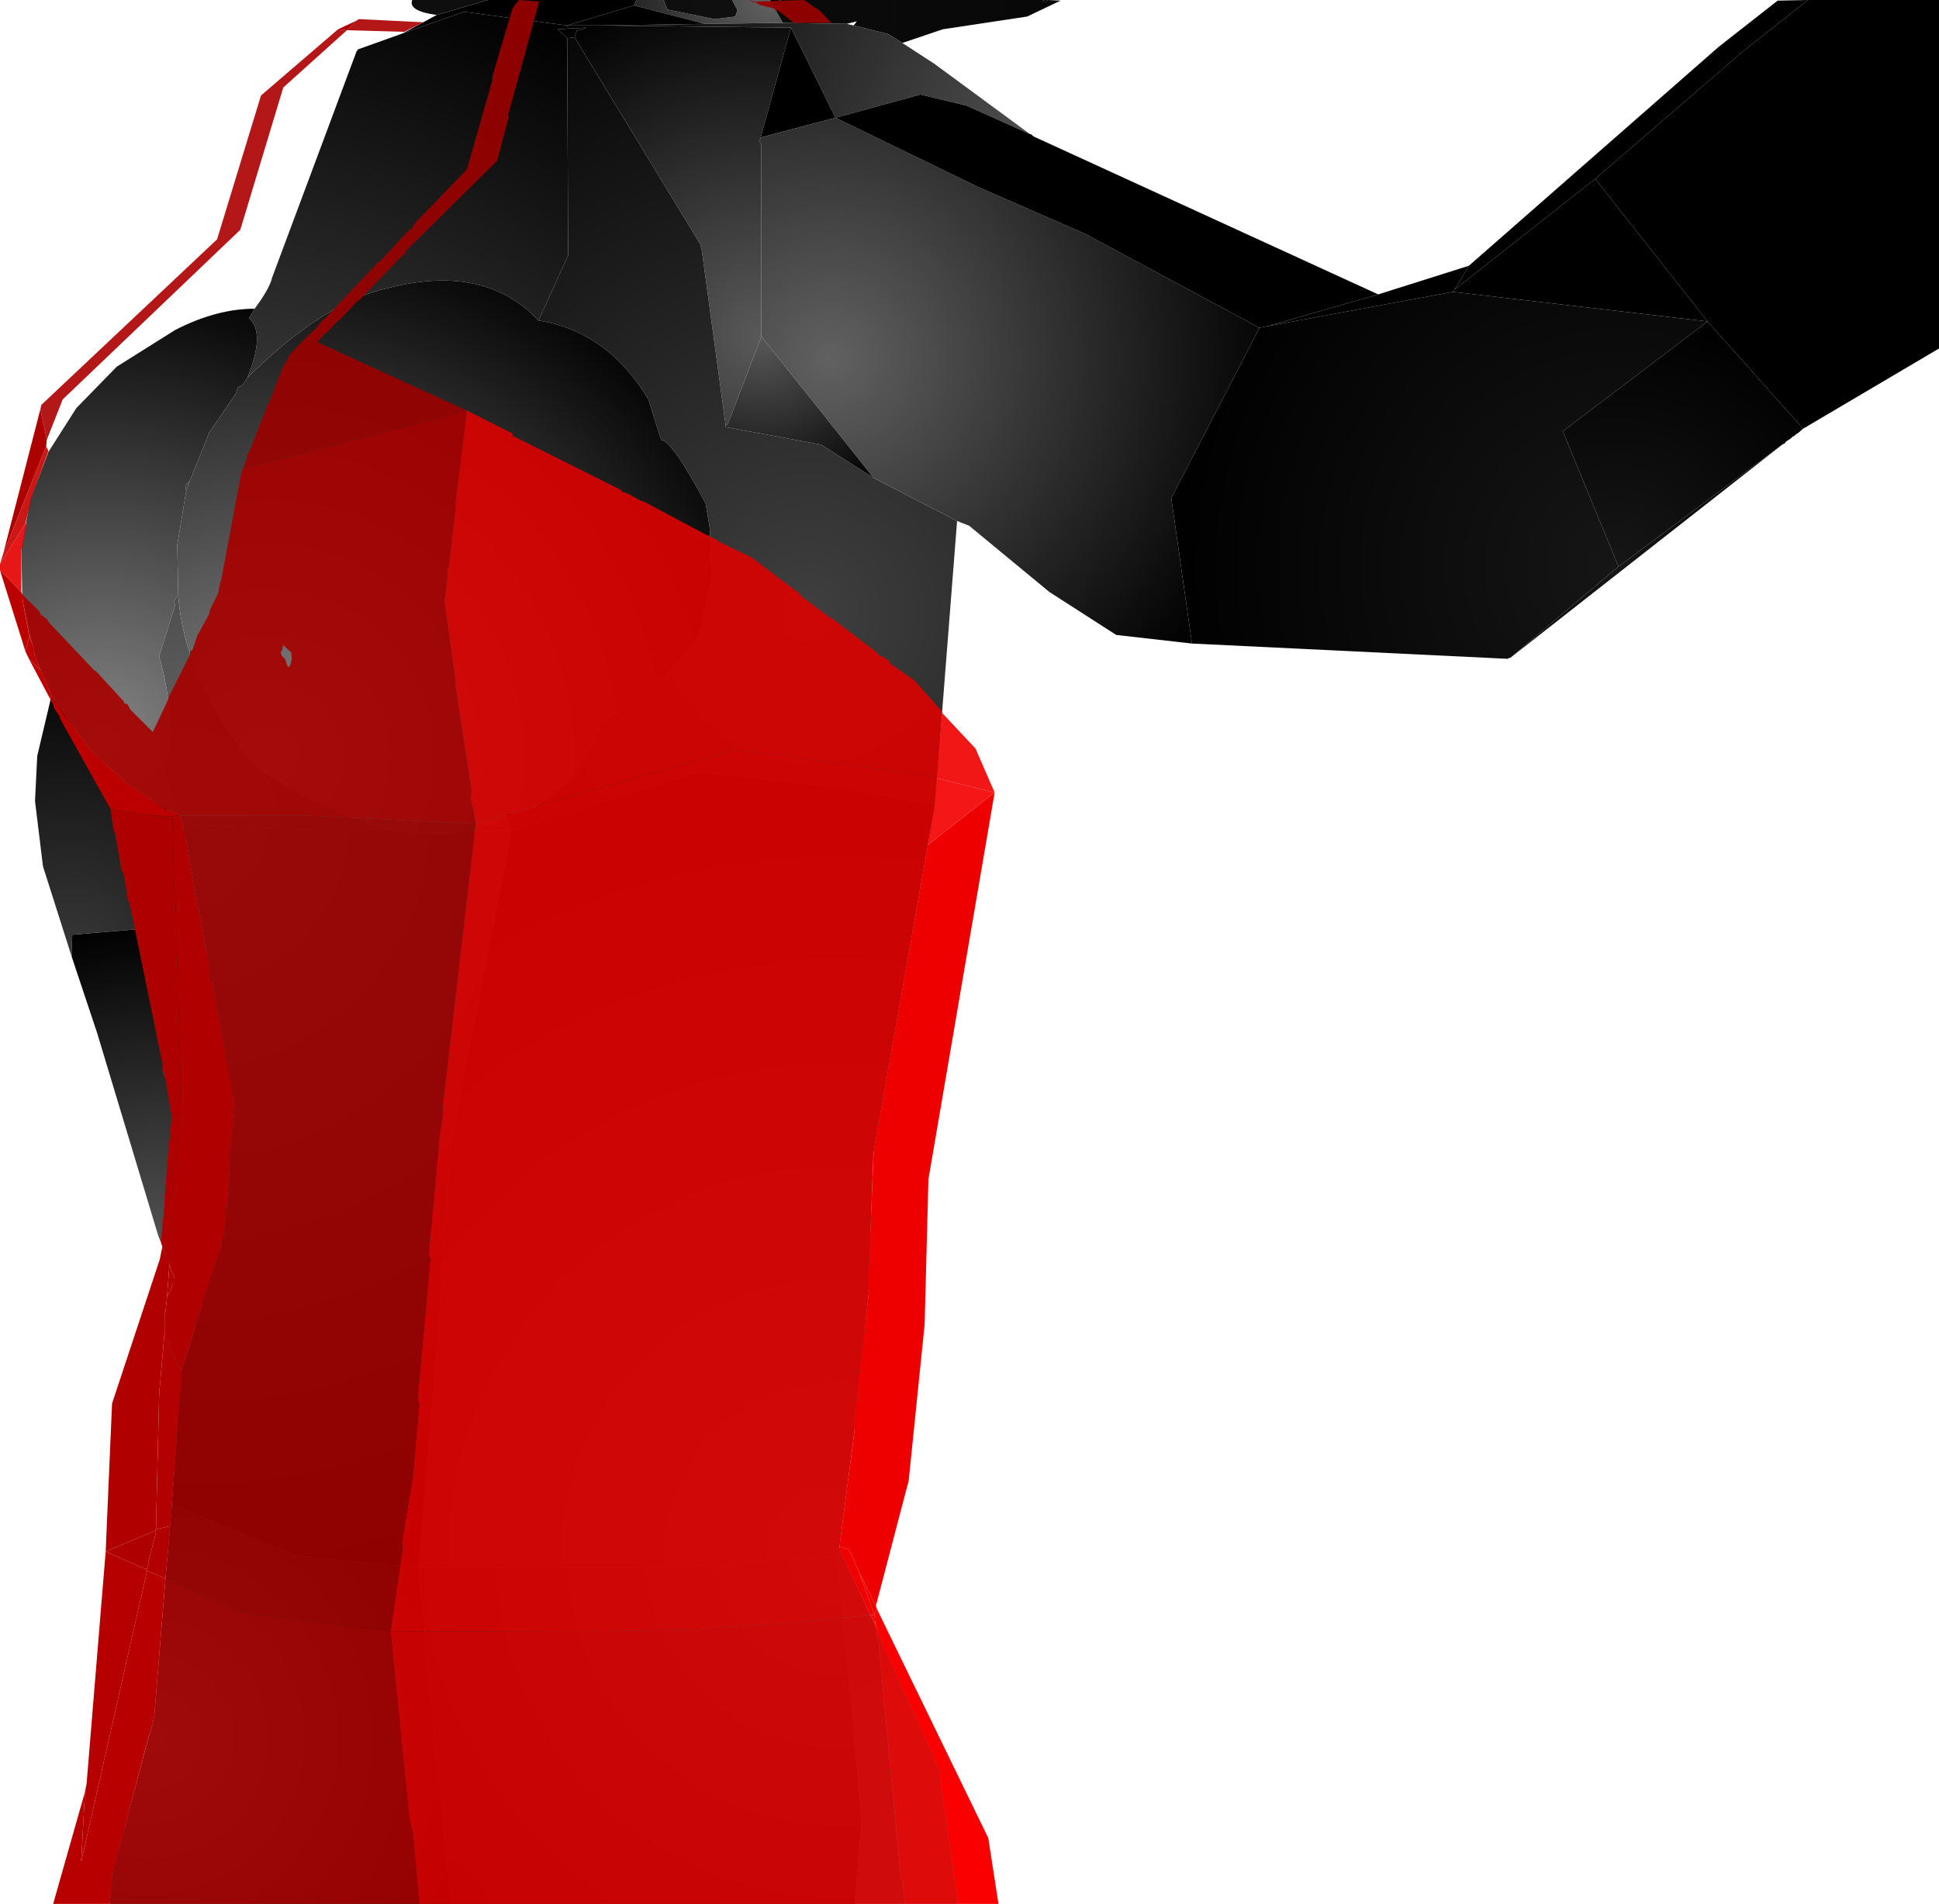 <?xml version="1.0" encoding="UTF-8" standalone="no"?>
<svg xmlns:xlink="http://www.w3.org/1999/xlink" height="299.1px" width="304.6px" xmlns="http://www.w3.org/2000/svg">
  <g transform="matrix(1.0, 0.0, 0.0, 1.0, 305.5, 300.0)">
    <path d="M-205.5 -300.0 L-205.9 -299.15 -216.4 -296.0 -232.65 -298.15 -242.25 -294.75 -236.9 -297.65 -228.9 -300.0 -205.5 -300.0" fill="url(#gradient0)" fill-rule="evenodd" stroke="none"/>
    <path d="M-182.5 -296.4 L-194.75 -296.25 -205.9 -299.15 -205.5 -300.0 -201.25 -300.0 -200.65 -298.5 -193.25 -297.0 -190.0 -297.4 -189.65 -298.4 -190.5 -300.0 -184.5 -300.0 -184.4 -299.65 -182.5 -296.4" fill="url(#gradient1)" fill-rule="evenodd" stroke="none"/>
    <path d="M-194.75 -296.25 L-211.65 -296.0 -216.4 -296.0 -205.9 -299.15 -194.75 -296.25" fill="url(#gradient2)" fill-rule="evenodd" stroke="none"/>
    <path d="M-216.4 -294.0 L-216.25 -259.9 -220.9 -249.65 Q-229.4 -258.65 -244.5 -254.75 -254.5 -252.65 -266.65 -240.65 -263.75 -247.75 -266.4 -250.0 L-265.5 -251.5 Q-263.15 -254.65 -262.75 -256.4 L-249.5 -291.9 -249.25 -292.25 -242.25 -294.75 -232.65 -298.15 -216.4 -296.0 -216.25 -295.5 -217.9 -295.4 -216.4 -294.0 M-226.15 -171.9 L-225.15 -169.4 -231.5 -169.5 -227.4 -170.75 -226.15 -171.9 M-244.65 -169.65 L-256.75 -169.65 -276.75 -170.5 -277.5 -172.15 -279.75 -179.0 Q-277.65 -186.9 -280.5 -196.9 L-278.0 -204.9 -278.15 -205.5 -277.5 -206.65 Q-276.75 -194.15 -266.5 -180.9 -260.75 -175.15 -244.65 -169.65 M-276.25 -222.9 L-276.4 -223.75 -275.65 -224.5 -276.25 -222.9" fill="url(#gradient3)" fill-rule="evenodd" stroke="none"/>
    <path d="M-140.9 -300.0 L-138.9 -299.9 -144.15 -297.4 -157.4 -295.4 -163.75 -293.25 -166.0 -294.65 -171.4 -296.0 -170.9 -296.65 -172.5 -296.25 -182.5 -296.4 -184.4 -299.65 -182.75 -300.0 -141.5 -300.0 -141.75 -299.75 -141.25 -299.75 -140.9 -300.0 M-228.9 -300.0 L-236.9 -297.65 Q-241.4 -298.25 -240.75 -300.0 L-228.9 -300.0" fill="url(#gradient4)" fill-rule="evenodd" stroke="none"/>
    <path d="M-190.5 -300.0 L-189.65 -298.4 -190.0 -297.4 -193.25 -297.0 -200.65 -298.5 -201.25 -300.0 -190.5 -300.0" fill="url(#gradient5)" fill-rule="evenodd" stroke="none"/>
    <path d="M-182.75 -300.0 L-184.4 -299.65 -184.5 -300.0 -182.75 -300.0" fill="url(#gradient6)" fill-rule="evenodd" stroke="none"/>
    <path d="M-141.5 -300.0 L-140.9 -300.0 -141.25 -299.75 -141.75 -299.75 -141.5 -300.0" fill="url(#gradient7)" fill-rule="evenodd" stroke="none"/>
    <path d="M-163.75 -293.25 L-158.75 -290.0 -143.65 -278.9 -153.65 -283.4 -160.9 -285.15 -174.25 -281.5 -181.25 -295.65 -211.65 -296.0 -194.75 -296.25 -182.5 -296.4 -172.5 -296.25 -171.4 -296.0 -166.0 -294.65 -163.75 -293.25" fill="url(#gradient8)" fill-rule="evenodd" stroke="none"/>
    <path d="M-186.0 -278.4 L-186.25 -277.75 -185.9 -277.4 -185.9 -247.15 -191.15 -233.4 -191.5 -233.15 -195.25 -260.65 -195.5 -261.65 -215.25 -294.15 -214.9 -295.15 -213.4 -295.65 -216.25 -295.5 -216.4 -296.0 -211.65 -296.0 -181.25 -295.65 -186.0 -278.4" fill="url(#gradient9)" fill-rule="evenodd" stroke="none"/>
    <path d="M-215.25 -294.15 L-216.4 -294.0 -217.9 -295.4 -216.25 -295.5 -213.4 -295.65 -214.9 -295.15 -215.25 -294.15" fill="url(#gradient10)" fill-rule="evenodd" stroke="none"/>
    <path d="M-168.25 -224.9 L-155.15 -218.15 -158.65 -173.5 -172.9 -176.15 -196.0 -178.75 -225.15 -169.4 -226.15 -171.9 -225.75 -172.25 Q-224.65 -172.0 -221.15 -173.4 L-215.65 -177.65 -211.65 -184.75 -211.25 -186.4 -202.65 -191.9 -196.4 -198.9 -195.4 -201.4 -193.75 -209.25 -194.0 -217.0 -194.65 -220.9 Q-199.9 -230.75 -201.65 -230.9 L-203.65 -237.25 Q-210.0 -247.9 -220.9 -249.65 L-216.25 -259.9 -216.4 -294.0 -215.25 -294.15 -195.5 -261.65 -195.25 -260.65 -191.5 -233.15 -191.5 -232.9 -176.5 -230.15 -168.25 -224.9" fill="url(#gradient11)" fill-rule="evenodd" stroke="none"/>
    <path d="M-174.25 -281.5 L-186.0 -278.4 -181.25 -295.65 -174.25 -281.5" fill="url(#gradient12)" fill-rule="evenodd" stroke="none"/>
    <path d="M-107.65 -248.5 L-121.5 -221.75 -118.25 -198.9 -130.15 -200.25 -140.65 -207.0 -153.25 -217.4 -155.15 -218.15 -168.25 -224.9 -185.9 -247.15 -185.9 -277.4 -186.25 -277.75 -186.0 -278.4 -174.25 -281.5 -151.9 -270.65 -135.0 -263.25 -107.65 -248.5" fill="url(#gradient13)" fill-rule="evenodd" stroke="none"/>
    <path d="M-106.4 -248.75 L-106.5 -248.75 -107.65 -248.5 -135.0 -263.25 -151.9 -270.65 -174.25 -281.5 -160.9 -285.15 -153.65 -283.4 -143.65 -278.9 -143.5 -278.9 -143.25 -278.65 -143.0 -278.5 -89.0 -253.75 -106.4 -248.75" fill="url(#gradient14)" fill-rule="evenodd" stroke="none"/>
    <path d="M-74.75 -258.25 L-77.0 -254.5 -77.25 -254.15 -106.4 -248.75 -89.0 -253.75 -74.75 -258.25" fill="url(#gradient15)" fill-rule="evenodd" stroke="none"/>
    <path d="M-21.5 -300.0 L-31.75 -291.9 -54.9 -271.9 -77.0 -254.5 -74.75 -258.25 -35.5 -292.65 -26.25 -299.9 -21.5 -300.0" fill="url(#gradient16)" fill-rule="evenodd" stroke="none"/>
    <path d="M-54.9 -271.9 L-31.75 -291.9 -21.5 -300.0 -0.9 -300.0 -0.9 -245.25 -22.25 -232.65 -37.25 -249.5 -54.9 -271.9" fill="url(#gradient17)" fill-rule="evenodd" stroke="none"/>
    <path d="M-37.25 -249.5 L-22.25 -232.65 -23.0 -232.0 -23.4 -231.75 -23.65 -231.5 -23.9 -231.4 -24.15 -231.15 -24.9 -230.65 -25.25 -230.25 -25.4 -230.25 -51.25 -211.0 -60.0 -232.25 -37.25 -249.5" fill="url(#gradient18)" fill-rule="evenodd" stroke="none"/>
    <path d="M-54.9 -271.9 L-37.25 -249.5 -77.25 -254.15 -77.0 -254.5 -54.9 -271.9" fill="url(#gradient19)" fill-rule="evenodd" stroke="none"/>
    <path d="M-37.25 -249.5 L-60.0 -232.25 -51.25 -211.0 -68.25 -196.65 -68.4 -196.65 -68.65 -196.5 -118.25 -198.9 -121.5 -221.75 -107.65 -248.5 -106.5 -248.75 -106.4 -248.75 -77.25 -254.15 -37.25 -249.5" fill="url(#gradient20)" fill-rule="evenodd" stroke="none"/>
    <path d="M-265.5 -251.5 L-266.4 -250.0 Q-263.75 -247.75 -266.65 -240.65 L-267.4 -239.5 -268.15 -239.15 -268.4 -238.25 -272.65 -232.0 -275.65 -224.5 -276.4 -223.75 -276.25 -222.9 -277.65 -214.4 -277.5 -206.65 -278.15 -205.5 -278.0 -204.9 -280.5 -196.9 Q-277.65 -186.9 -279.75 -179.0 L-277.5 -172.15 -278.5 -172.4 -281.5 -174.15 -286.0 -177.15 -292.15 -183.0 -297.4 -190.75 -299.9 -196.65 -302.0 -206.25 -302.15 -213.75 -300.75 -221.5 -297.9 -229.0 -293.5 -235.9 -287.15 -242.4 -278.0 -248.15 Q-271.5 -251.5 -265.5 -251.5" fill="url(#gradient21)" fill-rule="evenodd" stroke="none"/>
    <path d="M-281.5 -174.15 L-281.15 -163.9 -279.5 -154.4 -294.15 -153.15 -294.25 -149.75 -298.75 -163.9 -300.0 -174.15 -299.65 -181.25 -297.4 -190.75 -292.15 -183.0 -286.0 -177.15 -281.5 -174.15" fill="url(#gradient22)" fill-rule="evenodd" stroke="none"/>
    <path d="M-270.75 -104.75 L-270.65 -104.5 -272.65 -98.9 -276.5 -101.5 -278.0 -99.25 -280.65 -105.9 -290.25 -137.75 -294.25 -149.75 -294.15 -153.15 -279.5 -154.4 -279.9 -131.65 -275.65 -120.25 -273.9 -110.75 -270.75 -104.75" fill="url(#gradient23)" fill-rule="evenodd" stroke="none"/>
    <path d="M-274.15 -156.15 L-274.0 -155.9 -273.15 -150.75 -279.5 -154.4 -281.15 -163.9 -274.15 -156.15" fill="url(#gradient24)" fill-rule="evenodd" stroke="none"/>
    <path d="M-276.75 -170.5 L-276.5 -168.5 -276.25 -167.9 -274.15 -156.15 -281.15 -163.9 -281.5 -174.15 -278.5 -172.4 -277.5 -172.15 -276.75 -170.5" fill="url(#gradient25)" fill-rule="evenodd" stroke="none"/>
    <path d="M-220.9 -249.65 Q-210.0 -247.9 -203.65 -237.25 L-201.65 -230.9 Q-199.9 -230.75 -194.65 -220.9 L-194.0 -217.0 -193.75 -209.25 -195.4 -201.4 -196.4 -198.9 -202.65 -191.9 -211.25 -186.4 -211.65 -184.75 -215.65 -177.65 -221.15 -173.4 Q-224.65 -172.0 -225.75 -172.25 L-226.15 -171.9 -227.4 -170.75 -231.5 -169.5 -233.25 -169.15 -240.5 -169.0 -244.65 -169.65 Q-260.75 -175.15 -266.5 -180.9 -276.75 -194.15 -277.5 -206.65 L-277.65 -214.4 -276.25 -222.9 -275.65 -224.5 -272.65 -232.0 -268.4 -238.25 -268.15 -239.15 -267.4 -239.5 -266.65 -240.65 Q-254.5 -252.65 -244.5 -254.75 -229.4 -258.65 -220.9 -249.65" fill="url(#gradient26)" fill-rule="evenodd" stroke="none"/>
    <path d="M-185.9 -247.15 L-168.25 -224.9 -176.5 -230.15 -191.5 -232.9 -191.5 -233.15 -191.15 -233.4 -185.9 -247.15" fill="url(#gradient27)" fill-rule="evenodd" stroke="none"/>
    <path d="M-68.25 -196.65 L-51.25 -211.0 -25.4 -230.25 -68.25 -196.65" fill="url(#gradient28)" fill-rule="evenodd" stroke="none"/>
    <path d="M-225.15 -169.4 L-196.0 -178.75 -172.9 -176.15 -158.65 -173.5 -168.4 -118.25 -169.0 -97.4 -170.75 -79.65 -173.65 -56.9 -173.9 -55.5 -199.0 -53.75 -239.75 -53.65 -236.0 -98.9 -236.25 -99.15 -234.5 -121.9 -225.15 -169.4" fill="url(#gradient29)" fill-rule="evenodd" stroke="none"/>
    <path d="M-231.5 -169.5 L-225.15 -169.4 -234.5 -121.9 -236.25 -99.15 -236.0 -98.9 -239.75 -53.65 -259.25 -55.65 -278.5 -63.65 -277.0 -84.75 -276.75 -85.15 -276.75 -85.4 -276.65 -85.65 -272.5 -98.65 -272.65 -98.9 -270.65 -104.5 -270.75 -104.75 -270.0 -108.75 -268.75 -125.15 -268.75 -128.0 -272.15 -145.5 -272.15 -145.65 -273.0 -150.5 -273.15 -150.75 -274.0 -155.9 -274.15 -156.15 -276.25 -167.9 -276.5 -168.5 -276.75 -170.5 -256.75 -169.65 -244.65 -169.65 -240.5 -169.0 -233.25 -169.15 -231.5 -169.5" fill="url(#gradient30)" fill-rule="evenodd" stroke="none"/>
    <path d="M-171.25 -0.9 L-234.65 -0.9 -239.75 -53.65 -199.0 -53.75 -173.9 -55.5 -170.15 -14.0 -171.25 -0.9" fill="url(#gradient31)" fill-rule="evenodd" stroke="none"/>
    <path d="M-173.65 -56.9 L-157.75 -22.15 -155.0 -1.9 -155.0 -0.9 -171.25 -0.9 -170.15 -14.0 -173.9 -55.5 -173.65 -56.9" fill="url(#gradient32)" fill-rule="evenodd" stroke="none"/>
    <path d="M-273.15 -150.75 L-273.0 -150.5 -272.15 -145.65 -272.15 -145.5 -268.75 -128.0 -268.75 -125.15 -270.0 -108.75 -270.75 -104.75 -273.9 -110.75 -275.65 -120.25 -279.9 -131.65 -279.5 -154.4 -273.15 -150.75" fill="url(#gradient33)" fill-rule="evenodd" stroke="none"/>
    <path d="M-272.65 -98.9 L-272.5 -98.65 -276.65 -85.65 -276.75 -85.4 -276.75 -85.15 -277.0 -84.75 Q-281.5 -89.15 -278.0 -99.25 L-276.5 -101.5 -272.65 -98.9" fill="url(#gradient34)" fill-rule="evenodd" stroke="none"/>
    <path d="M-278.5 -63.65 L-259.25 -55.65 -239.75 -53.65 -234.65 -0.9 -288.25 -0.9 -287.9 -5.75 -281.5 -29.25 -281.25 -30.5 -278.5 -63.65" fill="url(#gradient35)" fill-rule="evenodd" stroke="none"/>
    <path d="M-174.9 -296.4 L-180.75 -296.4 -183.15 -298.25 -183.65 -298.4 -183.9 -298.65 -186.25 -299.25 -186.75 -299.65 -187.25 -299.65 -187.9 -300.0 -187.15 -299.75 -179.15 -300.0 -177.4 -298.75 -176.9 -298.5 -174.9 -296.4 M-267.4 -226.25 L-266.65 -228.15 -266.75 -228.4 -266.4 -228.9 -263.4 -236.5 -263.15 -236.9 -261.0 -242.5 -260.75 -242.75 -260.0 -244.25 -257.0 -247.4 -256.75 -247.5 -256.5 -247.9 -256.0 -248.25 -254.9 -249.65 -254.4 -250.0 -246.15 -258.75 -245.75 -259.0 -241.9 -263.15 -241.75 -263.4 -240.75 -264.15 -240.5 -264.75 -232.15 -273.4 -228.15 -287.4 -228.15 -288.0 -225.0 -298.65 -224.4 -299.5 -224.25 -299.65 -224.0 -300.0 -220.75 -299.75 -220.9 -299.5 -220.9 -299.4 -225.65 -282.0 -225.65 -281.4 -227.4 -274.75 -241.65 -260.65 -241.9 -260.15 -242.15 -259.9 -242.5 -259.65 -248.9 -253.0 -249.4 -252.65 -252.0 -249.9 -252.5 -249.5 -254.15 -247.75 -254.4 -247.65 -255.65 -246.25 -232.15 -235.5 -267.4 -226.25" fill="#9b0000" fill-opacity="0.91" fill-rule="evenodd" stroke="none"/>
    <path d="M-302.0 -206.65 L-301.65 -206.25 -299.25 -203.9 -299.15 -203.5 -298.15 -202.75 -297.75 -202.15 -290.65 -194.65 -290.5 -194.65 -286.0 -189.75 -286.0 -189.5 -285.5 -189.4 -285.0 -188.5 -281.5 -185.0 -279.25 -189.75 -279.0 -190.5 -275.65 -197.15 -275.65 -197.65 -275.25 -197.9 -274.5 -200.15 -272.65 -203.5 -272.5 -204.25 -271.25 -206.75 -270.9 -208.5 -270.75 -208.9 -267.65 -225.4 -267.4 -226.25 -232.15 -235.5 -234.0 -220.5 -233.9 -220.25 -235.0 -210.9 -235.25 -210.65 -235.15 -209.65 -235.65 -205.5 -233.9 -193.0 -234.0 -192.75 -231.4 -175.9 -231.5 -174.4 -231.25 -173.25 -231.15 -173.15 -230.75 -170.75 -232.5 -170.65 -257.4 -171.9 -277.25 -171.9 -277.5 -172.0 -277.5 -172.15 -278.5 -172.4 -278.75 -172.65 -279.75 -173.0 -285.9 -177.15 -286.25 -177.65 -290.5 -181.4 -291.9 -182.9 -292.25 -183.5 -295.75 -188.0 -296.65 -189.65 -296.75 -189.65 -296.9 -190.15 -297.0 -190.5 -297.4 -190.75 -298.9 -194.4 -298.9 -194.5 -299.15 -194.75 -300.15 -197.4 -300.15 -198.15 -300.9 -200.0 -301.9 -205.5 -301.9 -206.15 -302.0 -206.65 M-261.0 -198.65 L-261.15 -198.0 -261.25 -197.75 -261.4 -197.5 -261.25 -197.0 -260.75 -196.5 -260.25 -195.15 -259.9 -195.5 -259.65 -196.5 -259.75 -197.5 -261.0 -198.65" fill="#a70000" fill-opacity="0.91" fill-rule="evenodd" stroke="none"/>
    <path d="M-299.15 -235.75 L-299.0 -236.4 -271.4 -262.4 -264.5 -285.0 -252.4 -295.4 -251.0 -295.25 -261.0 -286.25 -267.75 -263.9 -295.65 -237.25 -298.15 -230.9 -299.15 -235.75 M-249.5 -296.75 L-249.15 -297.0 -239.0 -296.5 -242.0 -295.0 -251.0 -295.25 -249.5 -296.75" fill="#ab0000" fill-opacity="0.91" fill-rule="evenodd" stroke="none"/>
    <path d="M-305.0 -213.0 L-299.15 -235.75 -298.15 -230.9 -298.25 -229.9 -305.0 -213.0" fill="#ad0000" fill-rule="evenodd" stroke="none"/>
    <path d="M-252.4 -295.4 L-249.5 -296.75 -251.0 -295.25 -252.4 -295.4" fill="#ab0000" fill-rule="evenodd" stroke="none"/>
    <path d="M-232.15 -235.5 L-225.0 -231.9 -224.9 -231.5 -207.9 -223.0 -207.75 -222.75 -206.75 -222.4 -205.0 -221.4 -204.25 -221.15 -194.4 -215.9 -194.15 -215.9 -194.0 -215.65 -192.9 -215.25 -192.75 -215.0 -187.4 -212.4 -179.9 -206.75 -179.5 -206.25 -175.0 -202.9 -174.65 -202.75 -167.75 -197.5 -167.65 -197.25 -165.9 -196.25 -165.65 -195.75 -161.9 -193.15 -157.65 -188.4 -157.5 -188.0 -158.4 -177.75 -160.15 -178.15 -182.4 -181.25 -182.5 -181.4 -190.15 -182.15 -224.25 -172.5 -224.75 -172.5 -225.15 -172.25 -226.15 -171.9 -230.75 -170.75 -231.15 -173.15 -231.25 -173.25 -231.5 -174.4 -231.4 -175.9 -234.0 -192.75 -233.9 -193.0 -235.65 -205.5 -235.15 -209.65 -235.25 -210.65 -235.0 -210.9 -233.9 -220.25 -234.0 -220.5 -232.15 -235.5" fill="#da0000" fill-opacity="0.91" fill-rule="evenodd" stroke="none"/>
    <path d="M-157.5 -188.0 L-152.25 -182.4 -149.25 -175.5 -158.4 -177.75 -157.5 -188.0" fill="#f00000" fill-opacity="0.91" fill-rule="evenodd" stroke="none"/>
    <path d="M-230.75 -170.75 L-226.15 -171.9 -225.15 -172.25 -224.75 -172.5 -224.25 -172.5 -190.15 -182.15 -182.5 -181.4 -182.4 -181.25 -160.15 -178.15 -158.4 -177.75 -158.75 -174.25 -158.75 -173.5 -159.75 -167.25 -168.25 -119.25 -169.15 -97.5 -169.0 -97.15 -171.4 -75.9 -171.25 -75.4 -173.65 -57.0 -173.65 -56.65 -168.75 -46.25 -169.4 -46.25 -172.4 -45.9 -173.0 -45.9 -181.75 -45.0 -193.9 -44.25 -194.0 -44.15 -195.75 -44.0 -212.15 -43.75 -213.15 -43.65 -244.15 -43.75 -242.25 -56.9 -242.4 -57.5 -240.65 -68.15 -239.65 -79.4 -239.9 -80.4 -237.9 -102.15 -238.15 -103.0 -236.4 -121.9 -235.9 -124.9 -236.0 -125.75 -230.9 -169.5 -230.9 -169.75 -230.75 -170.75" fill="#dd0000" fill-opacity="0.91" fill-rule="evenodd" stroke="none"/>
    <path d="M-305.5 -211.4 L-305.0 -213.0 -298.25 -229.9 -297.9 -229.15 -300.5 -222.0 -301.5 -217.75 -305.5 -211.4" fill="#c70000" fill-opacity="0.91" fill-rule="evenodd" stroke="none"/>
    <path d="M-305.5 -210.4 L-305.5 -211.4 -301.5 -217.75 -301.4 -217.4 -301.9 -214.4 -302.15 -213.75 -302.15 -207.0 -305.5 -210.4" fill="#e30000" fill-opacity="0.91" fill-rule="evenodd" stroke="none"/>
    <path d="M-301.5 -197.65 L-305.5 -210.4 -302.15 -207.0 -302.0 -206.65 -301.9 -206.15 -301.9 -205.5 -300.9 -200.0 -301.5 -197.65 M-277.25 -171.9 L-277.75 -171.9 -278.25 -171.75 -278.75 -171.75 -279.75 -173.0 -278.75 -172.65 -278.5 -172.4 -277.5 -172.15 -277.5 -172.0 -277.25 -171.9" fill="#bb0000" fill-rule="evenodd" stroke="none"/>
    <path d="M-300.9 -196.4 L-301.5 -197.65 -300.9 -200.0 -300.15 -198.15 -300.15 -197.4 -299.15 -194.75 -300.9 -196.4" fill="#bd0000" fill-rule="evenodd" stroke="none"/>
    <path d="M-297.65 -190.25 L-300.9 -196.4 -299.15 -194.75 -298.9 -194.5 -298.9 -194.4 -297.4 -190.75 -297.65 -190.25" fill="#be0000" fill-rule="evenodd" stroke="none"/>
    <path d="M-288.15 -172.9 L-296.0 -187.0 -296.15 -187.5 -297.0 -188.75 -297.15 -189.4 -297.5 -189.9 -297.5 -190.15 -297.65 -190.25 -297.4 -190.75 -297.0 -190.5 -296.9 -190.15 -296.9 -189.65 -296.75 -189.65 -296.65 -189.65 -295.75 -188.0 -292.25 -183.5 -291.9 -182.9 -290.5 -181.4 -286.25 -177.65 -285.9 -177.15 -279.75 -173.0 -278.75 -171.75 -281.4 -171.9 -282.15 -172.0 -282.25 -172.0 -284.0 -172.25 -284.5 -172.4 -284.9 -172.4 -285.25 -172.5 -285.75 -172.5 -288.15 -172.9" fill="#bc0000" fill-rule="evenodd" stroke="none"/>
    <path d="M-280.0 -104.15 L-280.15 -104.65 -280.15 -104.9 -280.15 -105.4 -279.9 -108.5 -279.9 -108.65 -279.75 -109.0 -279.75 -110.0 -279.65 -110.25 -279.65 -111.0 -279.65 -111.65 -279.15 -117.75 -279.15 -118.15 -278.5 -124.75 -278.5 -124.9 -278.65 -125.25 -279.5 -130.4 -279.65 -130.75 -279.75 -131.5 -280.0 -131.9 -280.0 -132.15 -279.9 -132.5 -285.15 -158.15 -285.25 -158.4 -285.4 -158.5 -286.0 -162.4 -286.15 -162.9 -286.4 -163.25 -287.4 -169.0 -287.4 -169.25 -287.65 -169.5 -288.15 -172.9 -285.75 -172.5 -285.25 -172.5 -284.9 -172.4 -284.5 -172.4 -284.0 -172.25 -282.25 -172.0 -282.15 -172.0 -281.4 -171.9 -281.4 -171.75 -278.4 -171.4 -278.15 -160.65 -278.0 -160.25 -277.75 -153.25 -277.9 -152.65 -277.75 -152.15 -277.15 -131.0 -277.25 -130.25 -277.15 -130.0 -277.25 -125.0 -277.15 -123.9 -277.4 -123.15 -277.25 -122.5 -277.9 -116.5 -277.75 -116.0 -278.5 -108.65 -278.4 -107.65 -278.9 -103.9 -278.65 -103.25 -279.0 -102.0 -280.0 -104.15 M-281.15 -59.5 L-281.0 -59.25 -282.25 -54.4 -282.15 -54.15 -282.4 -53.9 -282.25 -53.65 -282.65 -53.5 -288.9 -56.25 -281.15 -59.5" fill="#af0000" fill-rule="evenodd" stroke="none"/>
    <path d="M-280.15 -104.9 L-280.25 -105.25 -280.4 -105.5 -280.15 -105.4 -280.15 -104.9 M-279.65 -111.0 L-279.75 -111.25 -279.65 -111.65 -279.65 -111.0" fill="#d20000" fill-rule="evenodd" stroke="none"/>
    <path d="M-277.25 -171.9 L-276.75 -170.5 -276.65 -169.65 -276.5 -169.4 -276.5 -168.5 -276.25 -167.9 -274.15 -156.15 -274.0 -155.9 -273.15 -150.75 -273.0 -150.5 -272.25 -145.75 -272.15 -145.65 -272.15 -145.5 -268.65 -126.9 -268.65 -126.4 -268.9 -125.25 -268.75 -125.15 -269.5 -117.25 -269.4 -117.15 -269.9 -110.15 -270.15 -108.9 -270.0 -108.75 -270.25 -105.75 -270.75 -104.75 -270.65 -104.5 -273.75 -95.15 -273.65 -95.15 -273.65 -95.0 -274.75 -92.25 -274.75 -92.15 -275.4 -89.5 -276.75 -85.65 -276.75 -85.4 -276.9 -85.25 -276.75 -85.15 -277.0 -84.75 -277.5 -85.4 -278.75 -88.0 -278.9 -88.65 -279.65 -90.65 -279.65 -93.65 -279.5 -94.0 -279.25 -96.4 -279.0 -96.75 -278.0 -99.0 -278.9 -101.15 -278.9 -101.5 -279.0 -102.0 -278.65 -103.25 -278.9 -103.9 -278.4 -107.65 -278.5 -108.65 -277.75 -116.0 -277.9 -116.5 -277.25 -122.5 -277.4 -123.15 -277.15 -123.9 -277.25 -125.0 -277.15 -130.0 -277.25 -130.25 -277.15 -131.0 -277.75 -152.15 -277.9 -152.65 -277.75 -153.25 -278.0 -160.25 -278.15 -160.65 -278.4 -171.4 -278.75 -171.75 -278.25 -171.75 -277.75 -171.9 -277.25 -171.9" fill="#b10000" fill-rule="evenodd" stroke="none"/>
    <path d="M-159.75 -167.25 L-158.75 -173.5 -158.75 -174.25 -158.4 -177.75 -149.25 -175.5 -159.75 -167.25" fill="#f40000" fill-opacity="0.91" fill-rule="evenodd" stroke="none"/>
    <path d="M-149.25 -175.5 L-159.65 -114.75 -160.25 -91.9 -162.75 -67.4 -167.9 -47.75 -170.5 -52.9 -172.15 -56.65 -173.65 -57.0 -171.25 -75.4 -171.4 -75.9 -169.0 -97.15 -169.15 -97.5 -168.25 -119.25 -159.75 -167.25 -149.25 -175.5" fill="#ee0000" fill-rule="evenodd" stroke="none"/>
    <path d="M-167.9 -47.75 L-167.75 -47.25 -168.15 -46.4 -170.5 -52.9 -167.9 -47.75" fill="#ef0000" fill-rule="evenodd" stroke="none"/>
    <path d="M-168.75 -46.25 L-173.65 -56.65 -173.65 -57.0 -172.15 -56.65 -170.5 -52.9 -168.15 -46.4 -168.4 -46.25 -168.75 -46.25" fill="#f00000" fill-rule="evenodd" stroke="none"/>
    <path d="M-278.75 -171.75 L-278.4 -171.4 -281.4 -171.75 -281.4 -171.9 -278.75 -171.75 M-278.75 -60.25 L-279.5 -52.0 -282.4 -53.25 -282.65 -53.5 -282.25 -53.65 -282.4 -53.9 -282.15 -54.15 -282.25 -54.4 -281.0 -59.25 -281.15 -59.5 -281.0 -59.75 -278.75 -60.25" fill="#b20000" fill-rule="evenodd" stroke="none"/>
    <path d="M-277.25 -171.9 L-257.4 -171.9 -232.5 -170.65 -230.75 -170.75 -230.9 -169.75 -230.9 -169.5 -236.0 -125.75 -235.9 -124.9 -236.4 -121.9 -238.15 -103.0 -237.9 -102.15 -239.9 -80.4 -239.65 -79.4 -240.65 -68.15 -242.4 -57.5 -242.25 -56.9 -244.15 -43.75 -267.9 -46.65 -268.0 -46.9 -277.25 -50.9 -277.4 -51.15 -279.5 -52.0 -278.75 -60.25 -278.5 -62.9 -278.5 -63.65 -276.9 -84.25 -277.0 -84.75 -276.75 -85.15 -276.9 -85.25 -276.75 -85.4 -276.75 -85.65 -275.4 -89.5 -274.75 -92.15 -274.75 -92.25 -273.65 -95.0 -273.65 -95.15 -273.75 -95.15 -270.65 -104.5 -270.75 -104.75 -270.25 -105.75 -270.0 -108.75 -270.15 -108.9 -269.9 -110.15 -269.4 -117.15 -269.5 -117.25 -268.75 -125.15 -268.9 -125.25 -268.65 -126.4 -268.65 -126.9 -272.15 -145.5 -272.15 -145.65 -272.25 -145.75 -273.0 -150.5 -273.15 -150.75 -274.0 -155.9 -274.15 -156.15 -276.25 -167.9 -276.5 -168.5 -276.5 -169.4 -276.65 -169.65 -276.75 -170.5 -277.25 -171.9" fill="#9d0000" fill-opacity="0.91" fill-rule="evenodd" stroke="none"/>
    <path d="M-239.65 -0.9 L-288.25 -0.9 -287.9 -4.0 -287.9 -5.65 -287.75 -5.9 -282.4 -26.25 -281.5 -29.25 -281.25 -30.5 -279.5 -52.0 -277.4 -51.15 -277.25 -50.9 -268.0 -46.9 -267.9 -46.65 -244.15 -43.75 -241.15 -13.9 -240.65 -12.15 -239.65 -0.9" fill="#a40000" fill-opacity="0.91" fill-rule="evenodd" stroke="none"/>
    <path d="M-278.9 -101.15 L-278.0 -99.0 -279.0 -96.75 -279.25 -96.4 -278.9 -101.15 M-279.65 -90.65 L-278.9 -88.65 -278.75 -88.0 -277.5 -85.4 -277.0 -84.75 -276.9 -84.25 -278.5 -63.65 -278.5 -62.9 -278.75 -60.25 -281.0 -59.75 -280.5 -81.0 -279.65 -90.65" fill="#b30000" fill-rule="evenodd" stroke="none"/>
    <path d="M-288.9 -56.25 L-287.9 -79.5 -280.4 -102.15 -280.0 -104.15 -279.0 -102.0 -278.9 -101.5 -278.9 -101.15 -279.25 -96.4 -279.5 -94.0 -279.65 -93.65 -279.65 -90.65 -280.5 -81.0 -281.0 -59.75 -281.15 -59.5 -288.9 -56.25" fill="#b00000" fill-rule="evenodd" stroke="none"/>
    <path d="M-292.15 -18.5 L-291.9 -19.75 -288.9 -56.25 -282.65 -53.5 -282.4 -53.25 -292.75 -7.5 -292.15 -18.5" fill="#b60000" fill-rule="evenodd" stroke="none"/>
    <path d="M-288.25 -0.9 L-297.15 -0.9 -292.15 -18.5 -292.75 -7.5 -282.4 -53.25 -279.5 -52.0 -281.25 -30.5 -281.5 -29.25 -282.4 -26.25 -287.75 -5.9 -287.9 -5.65 -287.9 -4.0 -288.25 -0.9" fill="#b90000" fill-rule="evenodd" stroke="none"/>
    <path d="M-163.4 -0.9 L-239.65 -0.9 -240.65 -12.15 -241.15 -13.9 -244.15 -43.75 -213.15 -43.65 -212.15 -43.75 -195.75 -44.0 -194.0 -44.15 -193.9 -44.25 -181.75 -45.0 -173.0 -45.9 -172.4 -45.9 -169.4 -46.25 -168.75 -46.25 -168.0 -44.9 -167.65 -43.5 -167.9 -43.4 -167.5 -42.15 -164.0 -5.0 -163.65 -4.15 -163.4 -0.9" fill="#d80000" fill-opacity="0.91" fill-rule="evenodd" stroke="none"/>
    <path d="M-167.75 -47.25 L-150.25 -11.25 -148.65 -0.9 -155.0 -0.9 -157.9 -21.0 -157.75 -21.65 -157.9 -21.9 -167.65 -43.5 -168.0 -44.9 -168.15 -46.4 -167.75 -47.25" fill="#fa0000" fill-rule="evenodd" stroke="none"/>
    <path d="M-168.15 -46.4 L-168.0 -44.9 -168.75 -46.25 -168.4 -46.25 -168.15 -46.4" fill="#ea0000" fill-rule="evenodd" stroke="none"/>
    <path d="M-155.0 -0.9 L-163.4 -0.9 -163.65 -4.15 -164.0 -5.0 -167.5 -42.15 -167.9 -43.4 -167.65 -43.5 -157.9 -21.9 -157.75 -21.65 -157.9 -21.0 -155.0 -0.9" fill="#e80000" fill-opacity="0.91" fill-rule="evenodd" stroke="none"/>
  </g>
  <defs>
    <radialGradient cx="0" cy="0" gradientTransform="matrix(0.046, 0.0, 0.0, 0.046, -242.85, -294.55)" gradientUnits="userSpaceOnUse" id="gradient0" r="819.2" spreadMethod="pad">
      <stop offset="0.0" stop-color="#000000"/>
      <stop offset="1.0" stop-color="#000000"/>
    </radialGradient>
    <radialGradient cx="0" cy="0" gradientTransform="matrix(0.038, 0.0, 0.0, 0.038, -184.65, -300.0)" gradientUnits="userSpaceOnUse" id="gradient1" r="819.2" spreadMethod="pad">
      <stop offset="0.0" stop-color="#616161"/>
      <stop offset="1.0" stop-color="#090909"/>
    </radialGradient>
    <radialGradient cx="0" cy="0" gradientTransform="matrix(0.05, 0.0, 0.0, 0.05, -206.0, -299.3)" gradientUnits="userSpaceOnUse" id="gradient2" r="819.2" spreadMethod="pad">
      <stop offset="0.0" stop-color="#000000"/>
      <stop offset="1.0" stop-color="#000000"/>
    </radialGradient>
    <radialGradient cx="0" cy="0" gradientTransform="matrix(0.17, 0.0, 0.0, 0.17, -276.7, -170.55)" gradientUnits="userSpaceOnUse" id="gradient3" r="819.2" spreadMethod="pad">
      <stop offset="0.0" stop-color="#6a6a6a"/>
      <stop offset="1.0" stop-color="#000000"/>
    </radialGradient>
    <radialGradient cx="0" cy="0" gradientTransform="matrix(0.124, 0.0, 0.0, 0.124, -240.7, -300.0)" gradientUnits="userSpaceOnUse" id="gradient4" r="819.2" spreadMethod="pad">
      <stop offset="0.0" stop-color="#0e0e0e"/>
      <stop offset="1.0" stop-color="#080808"/>
    </radialGradient>
    <radialGradient cx="0" cy="0" gradientTransform="matrix(0.316, 0.0, 0.0, 0.316, -187.4, -300.0)" gradientUnits="userSpaceOnUse" id="gradient5" r="819.2" spreadMethod="pad">
      <stop offset="0.0" stop-color="#0f0f0f"/>
      <stop offset="1.0" stop-color="#010101"/>
    </radialGradient>
    <radialGradient cx="0" cy="0" gradientTransform="matrix(0.005, 0.0, 0.0, 0.005, -182.8, -300.0)" gradientUnits="userSpaceOnUse" id="gradient6" r="819.2" spreadMethod="pad">
      <stop offset="0.0" stop-color="#000000"/>
      <stop offset="1.0" stop-color="#000000"/>
    </radialGradient>
    <radialGradient cx="0" cy="0" gradientTransform="matrix(0.001, 0.0, 0.0, 0.001, -142.1, -299.65)" gradientUnits="userSpaceOnUse" id="gradient7" r="819.2" spreadMethod="pad">
      <stop offset="0.0" stop-color="#080808"/>
      <stop offset="1.0" stop-color="#080808"/>
    </radialGradient>
    <radialGradient cx="0" cy="0" gradientTransform="matrix(0.102, 0.0, 0.0, 0.102, -135.55, -273.3)" gradientUnits="userSpaceOnUse" id="gradient8" r="819.2" spreadMethod="pad">
      <stop offset="0.0" stop-color="#585858"/>
      <stop offset="1.0" stop-color="#000000"/>
    </radialGradient>
    <radialGradient cx="0" cy="0" gradientTransform="matrix(0.07, 0.0, 0.0, 0.07, -185.85, -247.3)" gradientUnits="userSpaceOnUse" id="gradient9" r="819.2" spreadMethod="pad">
      <stop offset="0.0" stop-color="#595959"/>
      <stop offset="1.0" stop-color="#000000"/>
    </radialGradient>
    <radialGradient cx="0" cy="0" gradientTransform="matrix(0.115, 0.0, 0.0, 0.115, -213.35, -295.75)" gradientUnits="userSpaceOnUse" id="gradient10" r="819.2" spreadMethod="pad">
      <stop offset="0.0" stop-color="#000000"/>
      <stop offset="1.0" stop-color="#000000"/>
    </radialGradient>
    <radialGradient cx="0" cy="0" gradientTransform="matrix(0.122, 0.0, 0.0, 0.122, -178.5, -203.65)" gradientUnits="userSpaceOnUse" id="gradient11" r="819.2" spreadMethod="pad">
      <stop offset="0.0" stop-color="#3f3f3f"/>
      <stop offset="1.0" stop-color="#060606"/>
    </radialGradient>
    <radialGradient cx="0" cy="0" gradientTransform="matrix(0.022, 0.0, 0.0, 0.022, -186.05, -278.4)" gradientUnits="userSpaceOnUse" id="gradient12" r="819.2" spreadMethod="pad">
      <stop offset="0.0" stop-color="#000000"/>
      <stop offset="1.0" stop-color="#000000"/>
    </radialGradient>
    <radialGradient cx="0" cy="0" gradientTransform="matrix(0.088, 0.0, 0.0, 0.088, -175.0, -243.6)" gradientUnits="userSpaceOnUse" id="gradient13" r="819.2" spreadMethod="pad">
      <stop offset="0.0" stop-color="#616161"/>
      <stop offset="1.0" stop-color="#000000"/>
    </radialGradient>
    <radialGradient cx="0" cy="0" gradientTransform="matrix(0.087, 0.0, 0.0, 0.087, -151.9, -270.85)" gradientUnits="userSpaceOnUse" id="gradient14" r="819.2" spreadMethod="pad">
      <stop offset="0.0" stop-color="#000000"/>
      <stop offset="1.0" stop-color="#000000"/>
    </radialGradient>
    <radialGradient cx="0" cy="0" gradientTransform="matrix(0.042, 0.0, 0.0, 0.042, -107.5, -248.6)" gradientUnits="userSpaceOnUse" id="gradient15" r="819.2" spreadMethod="pad">
      <stop offset="0.0" stop-color="#000000"/>
      <stop offset="1.0" stop-color="#000000"/>
    </radialGradient>
    <radialGradient cx="0" cy="0" gradientTransform="matrix(0.053, 0.0, 0.0, 0.053, -54.85, -271.95)" gradientUnits="userSpaceOnUse" id="gradient16" r="819.2" spreadMethod="pad">
      <stop offset="0.0" stop-color="#000000"/>
      <stop offset="1.0" stop-color="#000000"/>
    </radialGradient>
    <radialGradient cx="0" cy="0" gradientTransform="matrix(0.074, 0.0, 0.0, 0.074, -54.85, -271.95)" gradientUnits="userSpaceOnUse" id="gradient17" r="819.2" spreadMethod="pad">
      <stop offset="0.0" stop-color="#000000"/>
      <stop offset="1.0" stop-color="#000000"/>
    </radialGradient>
    <radialGradient cx="0" cy="0" gradientTransform="matrix(0.05, 0.0, 0.0, 0.05, -51.25, -211.05)" gradientUnits="userSpaceOnUse" id="gradient18" r="819.2" spreadMethod="pad">
      <stop offset="0.0" stop-color="#161616"/>
      <stop offset="1.0" stop-color="#000000"/>
    </radialGradient>
    <radialGradient cx="0" cy="0" gradientTransform="matrix(0.035, 0.0, 0.0, 0.035, -54.85, -271.95)" gradientUnits="userSpaceOnUse" id="gradient19" r="819.2" spreadMethod="pad">
      <stop offset="0.0" stop-color="#000000"/>
      <stop offset="1.0" stop-color="#000000"/>
    </radialGradient>
    <radialGradient cx="0" cy="0" gradientTransform="matrix(0.087, 0.0, 0.0, 0.087, -51.25, -211.05)" gradientUnits="userSpaceOnUse" id="gradient20" r="819.2" spreadMethod="pad">
      <stop offset="0.0" stop-color="#161616"/>
      <stop offset="1.0" stop-color="#000000"/>
    </radialGradient>
    <radialGradient cx="0" cy="0" gradientTransform="matrix(0.092, 0.0, 0.0, 0.092, -289.4, -183.2)" gradientUnits="userSpaceOnUse" id="gradient21" r="819.2" spreadMethod="pad">
      <stop offset="0.0" stop-color="#858585"/>
      <stop offset="1.0" stop-color="#000000"/>
    </radialGradient>
    <radialGradient cx="0" cy="0" gradientTransform="matrix(0.061, 0.0, 0.0, 0.061, -294.1, -149.25)" gradientUnits="userSpaceOnUse" id="gradient22" r="819.2" spreadMethod="pad">
      <stop offset="0.0" stop-color="#393939"/>
      <stop offset="1.0" stop-color="#000000"/>
    </radialGradient>
    <radialGradient cx="0" cy="0" gradientTransform="matrix(0.06, 0.0, 0.0, 0.06, -280.55, -106.1)" gradientUnits="userSpaceOnUse" id="gradient23" r="819.2" spreadMethod="pad">
      <stop offset="0.0" stop-color="#505050"/>
      <stop offset="1.0" stop-color="#000000"/>
    </radialGradient>
    <radialGradient cx="0" cy="0" gradientTransform="matrix(0.029, 0.0, 0.0, 0.029, -265.75, -146.1)" gradientUnits="userSpaceOnUse" id="gradient24" r="819.2" spreadMethod="pad">
      <stop offset="0.0" stop-color="#292929"/>
      <stop offset="1.0" stop-color="#000000"/>
    </radialGradient>
    <radialGradient cx="0" cy="0" gradientTransform="matrix(0.044, 0.0, 0.0, 0.044, -265.75, -146.1)" gradientUnits="userSpaceOnUse" id="gradient25" r="819.2" spreadMethod="pad">
      <stop offset="0.0" stop-color="#292929"/>
      <stop offset="1.0" stop-color="#010101"/>
    </radialGradient>
    <radialGradient cx="0" cy="0" gradientTransform="matrix(0.106, 0.0, 0.0, 0.106, -263.25, -181.3)" gradientUnits="userSpaceOnUse" id="gradient26" r="819.2" spreadMethod="pad">
      <stop offset="0.0" stop-color="#878787"/>
      <stop offset="1.0" stop-color="#000000"/>
    </radialGradient>
    <radialGradient cx="0" cy="0" gradientTransform="matrix(0.035, 0.0, 0.0, 0.035, -185.85, -247.3)" gradientUnits="userSpaceOnUse" id="gradient27" r="819.2" spreadMethod="pad">
      <stop offset="0.0" stop-color="#595959"/>
      <stop offset="1.0" stop-color="#000000"/>
    </radialGradient>
    <radialGradient cx="0" cy="0" gradientTransform="matrix(0.044, 0.0, 0.0, 0.044, -51.25, -211.05)" gradientUnits="userSpaceOnUse" id="gradient28" r="819.2" spreadMethod="pad">
      <stop offset="0.0" stop-color="#161616"/>
      <stop offset="1.0" stop-color="#000000"/>
    </radialGradient>
    <radialGradient cx="0" cy="0" gradientTransform="matrix(0.153, 0.0, 0.0, 0.153, -173.9, -55.6)" gradientUnits="userSpaceOnUse" id="gradient29" r="819.2" spreadMethod="pad">
      <stop offset="0.0" stop-color="#666666"/>
      <stop offset="1.0" stop-color="#111111"/>
    </radialGradient>
    <radialGradient cx="0" cy="0" gradientTransform="matrix(0.15, 0.0, 0.0, 0.15, -276.7, -170.55)" gradientUnits="userSpaceOnUse" id="gradient30" r="819.2" spreadMethod="pad">
      <stop offset="0.0" stop-color="#6a6a6a"/>
      <stop offset="1.0" stop-color="#000000"/>
    </radialGradient>
    <radialGradient cx="0" cy="0" gradientTransform="matrix(0.1, 0.0, 0.0, 0.1, -173.9, -55.6)" gradientUnits="userSpaceOnUse" id="gradient31" r="819.2" spreadMethod="pad">
      <stop offset="0.0" stop-color="#666666"/>
      <stop offset="1.0" stop-color="#161616"/>
    </radialGradient>
    <radialGradient cx="0" cy="0" gradientTransform="matrix(0.082, 0.0, 0.0, 0.082, -155.05, -1.0)" gradientUnits="userSpaceOnUse" id="gradient32" r="819.2" spreadMethod="pad">
      <stop offset="0.0" stop-color="#7f7f7f"/>
      <stop offset="1.0" stop-color="#6c6c6c"/>
    </radialGradient>
    <radialGradient cx="0" cy="0" gradientTransform="matrix(0.056, 0.0, 0.0, 0.056, -254.1, -116.35)" gradientUnits="userSpaceOnUse" id="gradient33" r="819.2" spreadMethod="pad">
      <stop offset="0.0" stop-color="#3a3a3a"/>
      <stop offset="1.0" stop-color="#0c0c0c"/>
    </radialGradient>
    <radialGradient cx="0" cy="0" gradientTransform="matrix(0.019, 0.0, 0.0, 0.019, -278.85, -88.25)" gradientUnits="userSpaceOnUse" id="gradient34" r="819.2" spreadMethod="pad">
      <stop offset="0.0" stop-color="#737373"/>
      <stop offset="1.0" stop-color="#000000"/>
    </radialGradient>
    <radialGradient cx="0" cy="0" gradientTransform="matrix(0.066, 0.0, 0.0, 0.066, -282.25, -26.85)" gradientUnits="userSpaceOnUse" id="gradient35" r="819.2" spreadMethod="pad">
      <stop offset="0.0" stop-color="#6f6f6f"/>
      <stop offset="1.0" stop-color="#000000"/>
    </radialGradient>
  </defs>
</svg>
